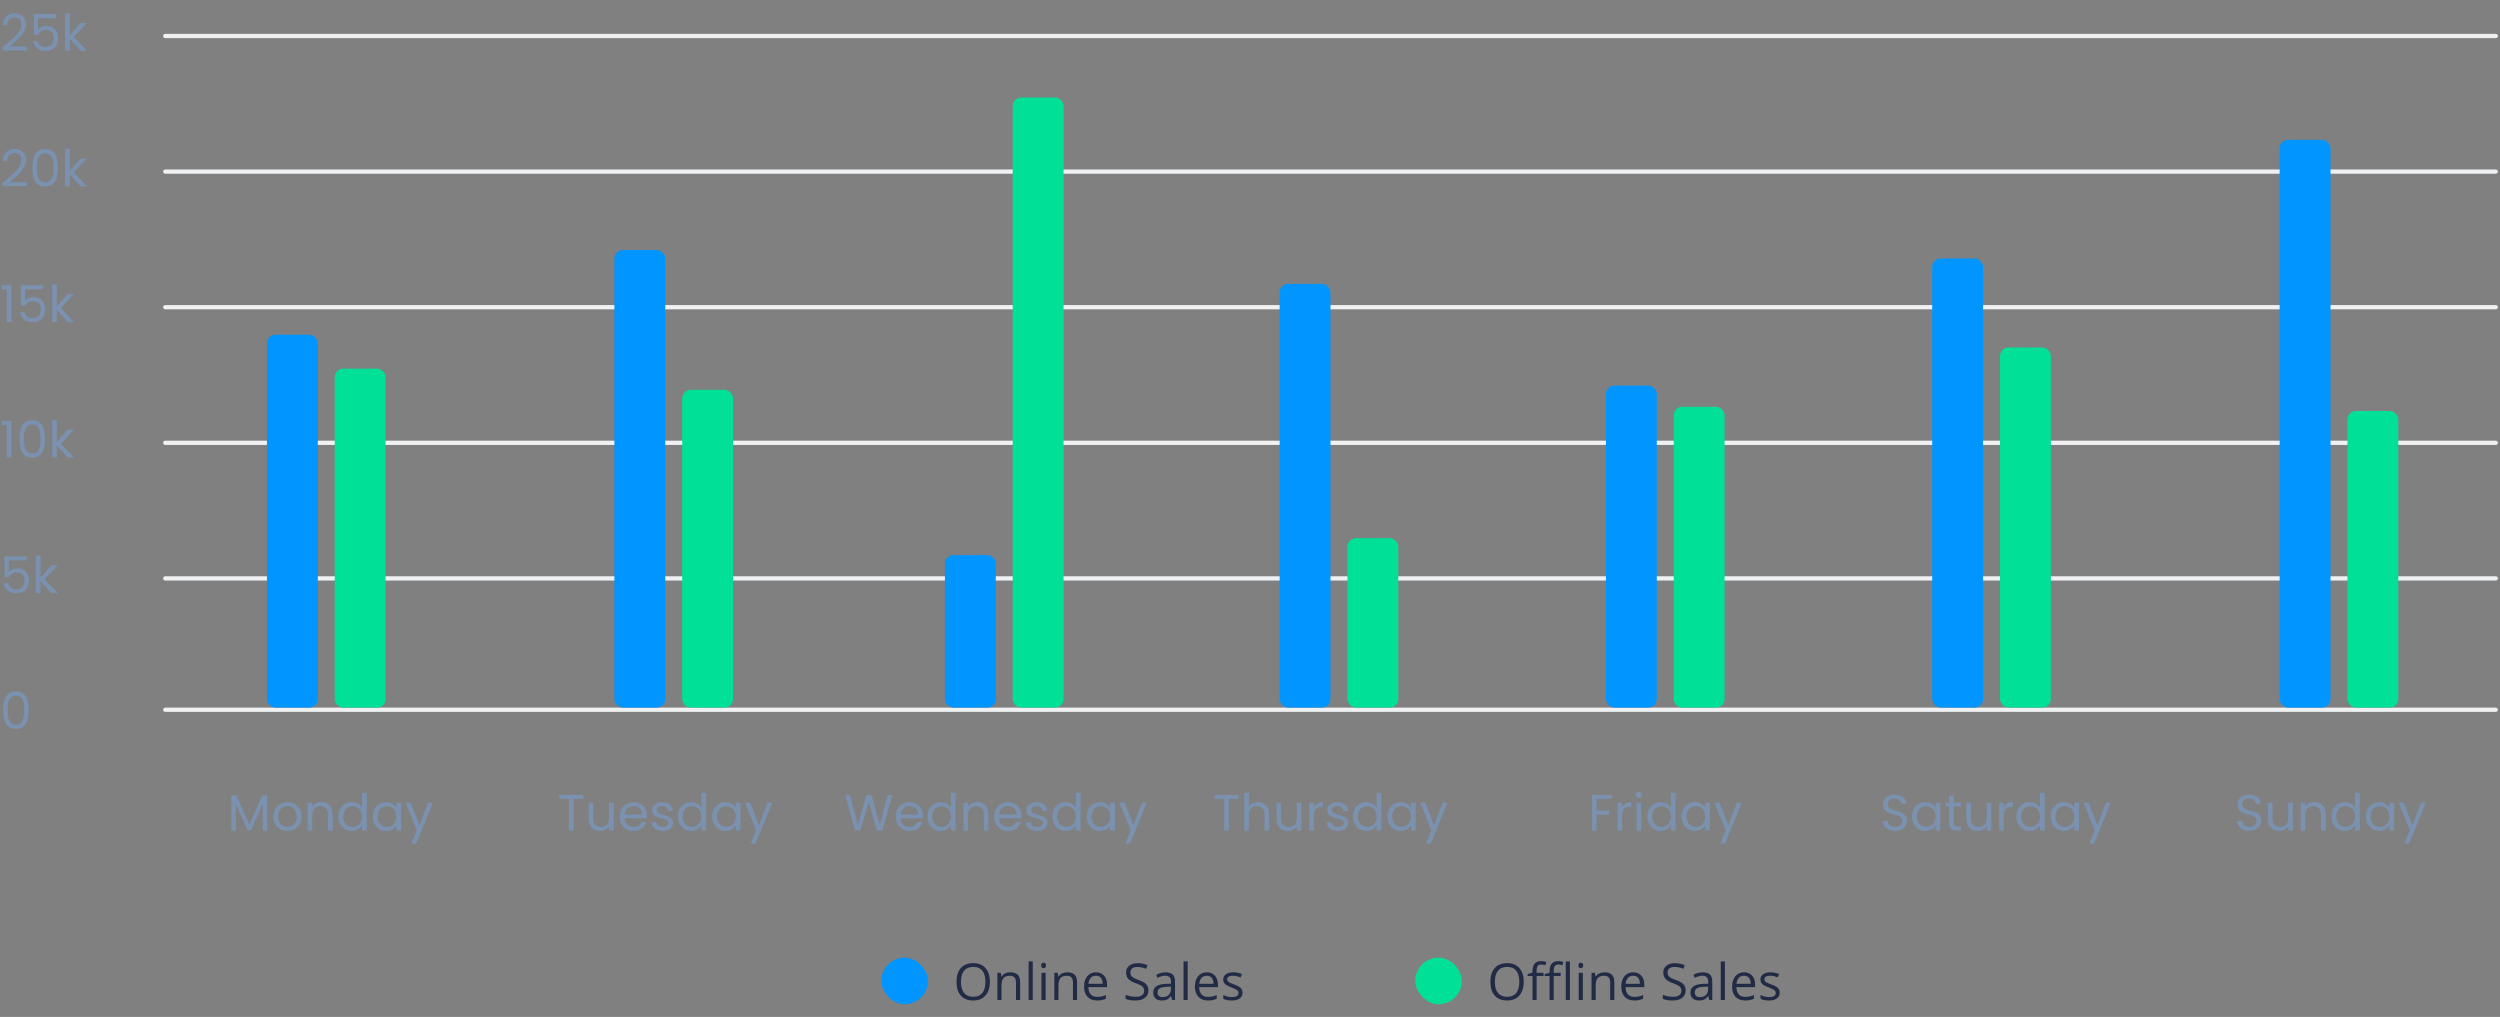 <svg width="590" height="240" viewBox="0 0 590 240" fill="none" xmlns="http://www.w3.org/2000/svg">
<rect x="0" y="0" width="590" height="240" fill="#808080" stroke="none"/>
<g clip-path="url(#clip0_8121_276)">
<path d="M233.613 231.705C233.613 233.076 233.266 234.154 232.57 234.939C231.879 235.725 230.916 236.117 229.682 236.117C228.42 236.117 227.445 235.732 226.758 234.963C226.074 234.189 225.732 233.1 225.732 231.693C225.732 230.299 226.076 229.219 226.764 228.453C227.451 227.684 228.428 227.299 229.693 227.299C230.924 227.299 231.885 227.689 232.576 228.471C233.268 229.252 233.613 230.33 233.613 231.705ZM226.787 231.705C226.787 232.865 227.033 233.746 227.525 234.348C228.021 234.945 228.74 235.244 229.682 235.244C230.631 235.244 231.348 234.945 231.832 234.348C232.316 233.75 232.559 232.869 232.559 231.705C232.559 230.553 232.316 229.68 231.832 229.086C231.352 228.488 230.639 228.189 229.693 228.189C228.744 228.189 228.021 228.49 227.525 229.092C227.033 229.689 226.787 230.561 226.787 231.705ZM239.777 236V231.846C239.777 231.322 239.658 230.932 239.42 230.674C239.182 230.416 238.809 230.287 238.301 230.287C237.629 230.287 237.137 230.469 236.824 230.832C236.512 231.195 236.355 231.795 236.355 232.631V236H235.383V229.578H236.174L236.332 230.457H236.379C236.578 230.141 236.857 229.896 237.217 229.725C237.576 229.549 237.977 229.461 238.418 229.461C239.191 229.461 239.773 229.648 240.164 230.023C240.555 230.395 240.75 230.99 240.75 231.811V236H239.777ZM243.727 236H242.754V226.883H243.727V236ZM246.762 236H245.789V229.578H246.762V236ZM245.707 227.838C245.707 227.615 245.762 227.453 245.871 227.352C245.98 227.246 246.117 227.193 246.281 227.193C246.438 227.193 246.572 227.246 246.686 227.352C246.799 227.457 246.855 227.619 246.855 227.838C246.855 228.057 246.799 228.221 246.686 228.33C246.572 228.436 246.438 228.488 246.281 228.488C246.117 228.488 245.98 228.436 245.871 228.33C245.762 228.221 245.707 228.057 245.707 227.838ZM253.219 236V231.846C253.219 231.322 253.1 230.932 252.861 230.674C252.623 230.416 252.25 230.287 251.742 230.287C251.07 230.287 250.578 230.469 250.266 230.832C249.953 231.195 249.797 231.795 249.797 232.631V236H248.824V229.578H249.615L249.773 230.457H249.82C250.02 230.141 250.299 229.896 250.658 229.725C251.018 229.549 251.418 229.461 251.859 229.461C252.633 229.461 253.215 229.648 253.605 230.023C253.996 230.395 254.191 230.99 254.191 231.811V236H253.219ZM258.908 236.117C257.959 236.117 257.209 235.828 256.658 235.25C256.111 234.672 255.838 233.869 255.838 232.842C255.838 231.807 256.092 230.984 256.6 230.375C257.111 229.766 257.797 229.461 258.656 229.461C259.461 229.461 260.098 229.727 260.566 230.258C261.035 230.785 261.27 231.482 261.27 232.35V232.965H256.846C256.865 233.719 257.055 234.291 257.414 234.682C257.777 235.072 258.287 235.268 258.943 235.268C259.635 235.268 260.318 235.123 260.994 234.834V235.701C260.65 235.85 260.324 235.955 260.016 236.018C259.711 236.084 259.342 236.117 258.908 236.117ZM258.645 230.275C258.129 230.275 257.717 230.443 257.408 230.779C257.104 231.115 256.924 231.58 256.869 232.174H260.227C260.227 231.561 260.09 231.092 259.816 230.768C259.543 230.439 259.152 230.275 258.645 230.275ZM271.031 233.721C271.031 234.475 270.758 235.062 270.211 235.484C269.664 235.906 268.922 236.117 267.984 236.117C266.969 236.117 266.188 235.986 265.641 235.725V234.764C265.992 234.912 266.375 235.029 266.789 235.115C267.203 235.201 267.613 235.244 268.02 235.244C268.684 235.244 269.184 235.119 269.52 234.869C269.855 234.615 270.023 234.264 270.023 233.814C270.023 233.518 269.963 233.275 269.842 233.088C269.725 232.896 269.525 232.721 269.244 232.561C268.967 232.4 268.543 232.219 267.973 232.016C267.176 231.73 266.605 231.393 266.262 231.002C265.922 230.611 265.752 230.102 265.752 229.473C265.752 228.812 266 228.287 266.496 227.896C266.992 227.506 267.648 227.311 268.465 227.311C269.316 227.311 270.1 227.467 270.814 227.779L270.504 228.646C269.797 228.35 269.109 228.201 268.441 228.201C267.914 228.201 267.502 228.314 267.205 228.541C266.908 228.768 266.76 229.082 266.76 229.484C266.76 229.781 266.814 230.025 266.924 230.217C267.033 230.404 267.217 230.578 267.475 230.738C267.736 230.895 268.135 231.068 268.67 231.26C269.568 231.58 270.186 231.924 270.521 232.291C270.861 232.658 271.031 233.135 271.031 233.721ZM276.586 236L276.393 235.086H276.346C276.025 235.488 275.705 235.762 275.385 235.906C275.068 236.047 274.672 236.117 274.195 236.117C273.559 236.117 273.059 235.953 272.695 235.625C272.336 235.297 272.156 234.83 272.156 234.225C272.156 232.928 273.193 232.248 275.268 232.186L276.357 232.15V231.752C276.357 231.248 276.248 230.877 276.029 230.639C275.814 230.396 275.469 230.275 274.992 230.275C274.457 230.275 273.852 230.439 273.176 230.768L272.877 230.023C273.193 229.852 273.539 229.717 273.914 229.619C274.293 229.521 274.672 229.473 275.051 229.473C275.816 229.473 276.383 229.643 276.75 229.982C277.121 230.322 277.307 230.867 277.307 231.617V236H276.586ZM274.389 235.314C274.994 235.314 275.469 235.148 275.812 234.816C276.16 234.484 276.334 234.02 276.334 233.422V232.842L275.361 232.883C274.588 232.91 274.029 233.031 273.686 233.246C273.346 233.457 273.176 233.787 273.176 234.236C273.176 234.588 273.281 234.855 273.492 235.039C273.707 235.223 274.006 235.314 274.389 235.314ZM280.289 236H279.316V226.883H280.289V236ZM285.064 236.117C284.115 236.117 283.365 235.828 282.814 235.25C282.268 234.672 281.994 233.869 281.994 232.842C281.994 231.807 282.248 230.984 282.756 230.375C283.268 229.766 283.953 229.461 284.812 229.461C285.617 229.461 286.254 229.727 286.723 230.258C287.191 230.785 287.426 231.482 287.426 232.35V232.965H283.002C283.021 233.719 283.211 234.291 283.57 234.682C283.934 235.072 284.443 235.268 285.1 235.268C285.791 235.268 286.475 235.123 287.15 234.834V235.701C286.807 235.85 286.48 235.955 286.172 236.018C285.867 236.084 285.498 236.117 285.064 236.117ZM284.801 230.275C284.285 230.275 283.873 230.443 283.564 230.779C283.26 231.115 283.08 231.58 283.025 232.174H286.383C286.383 231.561 286.246 231.092 285.973 230.768C285.699 230.439 285.309 230.275 284.801 230.275ZM293.232 234.248C293.232 234.846 293.01 235.307 292.564 235.631C292.119 235.955 291.494 236.117 290.689 236.117C289.838 236.117 289.174 235.982 288.697 235.713V234.811C289.006 234.967 289.336 235.09 289.688 235.18C290.043 235.27 290.385 235.314 290.713 235.314C291.221 235.314 291.611 235.234 291.885 235.074C292.158 234.91 292.295 234.662 292.295 234.33C292.295 234.08 292.186 233.867 291.967 233.691C291.752 233.512 291.33 233.301 290.701 233.059C290.104 232.836 289.678 232.643 289.424 232.479C289.174 232.311 288.986 232.121 288.861 231.91C288.74 231.699 288.68 231.447 288.68 231.154C288.68 230.631 288.893 230.219 289.318 229.918C289.744 229.613 290.328 229.461 291.07 229.461C291.762 229.461 292.438 229.602 293.098 229.883L292.752 230.674C292.107 230.408 291.523 230.275 291 230.275C290.539 230.275 290.191 230.348 289.957 230.492C289.723 230.637 289.605 230.836 289.605 231.09C289.605 231.262 289.648 231.408 289.734 231.529C289.824 231.65 289.967 231.766 290.162 231.875C290.357 231.984 290.732 232.143 291.287 232.35C292.049 232.627 292.562 232.906 292.828 233.188C293.098 233.469 293.232 233.822 293.232 234.248Z" fill="#222B45"/>
<rect x="208" y="226" width="11" height="11" rx="5.5" fill="#0095FF"/>
</g>
<g clip-path="url(#clip1_8121_276)">
<path d="M359.613 231.705C359.613 233.076 359.266 234.154 358.57 234.939C357.879 235.725 356.916 236.117 355.682 236.117C354.42 236.117 353.445 235.732 352.758 234.963C352.074 234.189 351.732 233.1 351.732 231.693C351.732 230.299 352.076 229.219 352.764 228.453C353.451 227.684 354.428 227.299 355.693 227.299C356.924 227.299 357.885 227.689 358.576 228.471C359.268 229.252 359.613 230.33 359.613 231.705ZM352.787 231.705C352.787 232.865 353.033 233.746 353.525 234.348C354.021 234.945 354.74 235.244 355.682 235.244C356.631 235.244 357.348 234.945 357.832 234.348C358.316 233.75 358.559 232.869 358.559 231.705C358.559 230.553 358.316 229.68 357.832 229.086C357.352 228.488 356.639 228.189 355.693 228.189C354.744 228.189 354.021 228.49 353.525 229.092C353.033 229.689 352.787 230.561 352.787 231.705ZM368.309 230.334H366.674V236H365.701V230.334H364.553V229.895L365.701 229.543V229.186C365.701 227.607 366.391 226.818 367.77 226.818C368.109 226.818 368.508 226.887 368.965 227.023L368.713 227.803C368.338 227.682 368.018 227.621 367.752 227.621C367.385 227.621 367.113 227.744 366.938 227.99C366.762 228.232 366.674 228.623 366.674 229.162V229.578H368.309V230.334ZM364.277 230.334H362.643V236H361.67V230.334H360.521V229.895L361.67 229.543V229.186C361.67 227.607 362.359 226.818 363.738 226.818C364.078 226.818 364.477 226.887 364.934 227.023L364.682 227.803C364.307 227.682 363.986 227.621 363.721 227.621C363.354 227.621 363.082 227.744 362.906 227.99C362.73 228.232 362.643 228.623 362.643 229.162V229.578H364.277V230.334ZM370.494 236H369.521V226.883H370.494V236ZM373.547 236H372.574V229.578H373.547V236ZM372.492 227.838C372.492 227.615 372.547 227.453 372.656 227.352C372.766 227.246 372.902 227.193 373.066 227.193C373.223 227.193 373.357 227.246 373.471 227.352C373.584 227.457 373.641 227.619 373.641 227.838C373.641 228.057 373.584 228.221 373.471 228.33C373.357 228.436 373.223 228.488 373.066 228.488C372.902 228.488 372.766 228.436 372.656 228.33C372.547 228.221 372.492 228.057 372.492 227.838ZM380.004 236V231.846C380.004 231.322 379.885 230.932 379.646 230.674C379.408 230.416 379.035 230.287 378.527 230.287C377.855 230.287 377.363 230.469 377.051 230.832C376.738 231.195 376.582 231.795 376.582 232.631V236H375.609V229.578H376.4L376.559 230.457H376.605C376.805 230.141 377.084 229.896 377.443 229.725C377.803 229.549 378.203 229.461 378.645 229.461C379.418 229.461 380 229.648 380.391 230.023C380.781 230.395 380.977 230.99 380.977 231.811V236H380.004ZM385.693 236.117C384.744 236.117 383.994 235.828 383.443 235.25C382.896 234.672 382.623 233.869 382.623 232.842C382.623 231.807 382.877 230.984 383.385 230.375C383.896 229.766 384.582 229.461 385.441 229.461C386.246 229.461 386.883 229.727 387.352 230.258C387.82 230.785 388.055 231.482 388.055 232.35V232.965H383.631C383.65 233.719 383.84 234.291 384.199 234.682C384.562 235.072 385.072 235.268 385.729 235.268C386.42 235.268 387.104 235.123 387.779 234.834V235.701C387.436 235.85 387.109 235.955 386.801 236.018C386.496 236.084 386.127 236.117 385.693 236.117ZM385.43 230.275C384.914 230.275 384.502 230.443 384.193 230.779C383.889 231.115 383.709 231.58 383.654 232.174H387.012C387.012 231.561 386.875 231.092 386.602 230.768C386.328 230.439 385.938 230.275 385.43 230.275ZM397.816 233.721C397.816 234.475 397.543 235.062 396.996 235.484C396.449 235.906 395.707 236.117 394.77 236.117C393.754 236.117 392.973 235.986 392.426 235.725V234.764C392.777 234.912 393.16 235.029 393.574 235.115C393.988 235.201 394.398 235.244 394.805 235.244C395.469 235.244 395.969 235.119 396.305 234.869C396.641 234.615 396.809 234.264 396.809 233.814C396.809 233.518 396.748 233.275 396.627 233.088C396.51 232.896 396.311 232.721 396.029 232.561C395.752 232.4 395.328 232.219 394.758 232.016C393.961 231.73 393.391 231.393 393.047 231.002C392.707 230.611 392.537 230.102 392.537 229.473C392.537 228.812 392.785 228.287 393.281 227.896C393.777 227.506 394.434 227.311 395.25 227.311C396.102 227.311 396.885 227.467 397.6 227.779L397.289 228.646C396.582 228.35 395.895 228.201 395.227 228.201C394.699 228.201 394.287 228.314 393.99 228.541C393.693 228.768 393.545 229.082 393.545 229.484C393.545 229.781 393.6 230.025 393.709 230.217C393.818 230.404 394.002 230.578 394.26 230.738C394.521 230.895 394.92 231.068 395.455 231.26C396.354 231.58 396.971 231.924 397.307 232.291C397.646 232.658 397.816 233.135 397.816 233.721ZM403.371 236L403.178 235.086H403.131C402.811 235.488 402.49 235.762 402.17 235.906C401.854 236.047 401.457 236.117 400.98 236.117C400.344 236.117 399.844 235.953 399.48 235.625C399.121 235.297 398.941 234.83 398.941 234.225C398.941 232.928 399.979 232.248 402.053 232.186L403.143 232.15V231.752C403.143 231.248 403.033 230.877 402.814 230.639C402.6 230.396 402.254 230.275 401.777 230.275C401.242 230.275 400.637 230.439 399.961 230.768L399.662 230.023C399.979 229.852 400.324 229.717 400.699 229.619C401.078 229.521 401.457 229.473 401.836 229.473C402.602 229.473 403.168 229.643 403.535 229.982C403.906 230.322 404.092 230.867 404.092 231.617V236H403.371ZM401.174 235.314C401.779 235.314 402.254 235.148 402.598 234.816C402.945 234.484 403.119 234.02 403.119 233.422V232.842L402.146 232.883C401.373 232.91 400.814 233.031 400.471 233.246C400.131 233.457 399.961 233.787 399.961 234.236C399.961 234.588 400.066 234.855 400.277 235.039C400.492 235.223 400.791 235.314 401.174 235.314ZM407.074 236H406.102V226.883H407.074V236ZM411.85 236.117C410.9 236.117 410.15 235.828 409.6 235.25C409.053 234.672 408.779 233.869 408.779 232.842C408.779 231.807 409.033 230.984 409.541 230.375C410.053 229.766 410.738 229.461 411.598 229.461C412.402 229.461 413.039 229.727 413.508 230.258C413.977 230.785 414.211 231.482 414.211 232.35V232.965H409.787C409.807 233.719 409.996 234.291 410.355 234.682C410.719 235.072 411.229 235.268 411.885 235.268C412.576 235.268 413.26 235.123 413.936 234.834V235.701C413.592 235.85 413.266 235.955 412.957 236.018C412.652 236.084 412.283 236.117 411.85 236.117ZM411.586 230.275C411.07 230.275 410.658 230.443 410.35 230.779C410.045 231.115 409.865 231.58 409.811 232.174H413.168C413.168 231.561 413.031 231.092 412.758 230.768C412.484 230.439 412.094 230.275 411.586 230.275ZM420.018 234.248C420.018 234.846 419.795 235.307 419.35 235.631C418.904 235.955 418.279 236.117 417.475 236.117C416.623 236.117 415.959 235.982 415.482 235.713V234.811C415.791 234.967 416.121 235.09 416.473 235.18C416.828 235.27 417.17 235.314 417.498 235.314C418.006 235.314 418.396 235.234 418.67 235.074C418.943 234.91 419.08 234.662 419.08 234.33C419.08 234.08 418.971 233.867 418.752 233.691C418.537 233.512 418.115 233.301 417.486 233.059C416.889 232.836 416.463 232.643 416.209 232.479C415.959 232.311 415.771 232.121 415.646 231.91C415.525 231.699 415.465 231.447 415.465 231.154C415.465 230.631 415.678 230.219 416.104 229.918C416.529 229.613 417.113 229.461 417.855 229.461C418.547 229.461 419.223 229.602 419.883 229.883L419.537 230.674C418.893 230.408 418.309 230.275 417.785 230.275C417.324 230.275 416.977 230.348 416.742 230.492C416.508 230.637 416.391 230.836 416.391 231.09C416.391 231.262 416.434 231.408 416.52 231.529C416.609 231.65 416.752 231.766 416.947 231.875C417.143 231.984 417.518 232.143 418.072 232.35C418.834 232.627 419.348 232.906 419.613 233.188C419.883 233.469 420.018 233.822 420.018 234.248Z" fill="#222B45"/>
<rect x="334" y="226" width="11" height="11" rx="5.5" fill="#00E096"/>
</g>
<path d="M39 136.5H589" stroke="#EFF1F3" stroke-linecap="round"/>
<path d="M39 167.5H589" stroke="#EFF1F3" stroke-linecap="round"/>
<path d="M39 104.5H589" stroke="#EFF1F3" stroke-linecap="round"/>
<path d="M39 72.5H589" stroke="#EFF1F3" stroke-linecap="round"/>
<path d="M39 40.5H589" stroke="#EFF1F3" stroke-linecap="round"/>
<path d="M39 8.5H589" stroke="#EFF1F3" stroke-linecap="round"/>
<path d="M0.612 11.904H6.384V10.992H2.256C3.804 9.732 6.132 7.896 6.132 5.736C6.132 4.128 5.076 3.168 3.444 3.168C1.884 3.168 0.72 4.128 0.648 5.976H1.704C1.752 4.884 2.328 4.104 3.456 4.104C4.632 4.104 5.052 4.824 5.052 5.784C5.052 7.56 2.892 9.288 0.612 11.124V11.904ZM7.958 3.312V8.208H8.99C9.278 7.524 9.914 7.068 10.79 7.068C12.05 7.068 12.686 7.788 12.686 9.024C12.686 10.212 12.098 11.1 10.778 11.1C9.758 11.1 9.05 10.56 8.846 9.648H7.778C7.994 11.052 9.038 12.024 10.766 12.024C12.794 12.024 13.73 10.68 13.73 9C13.73 7.656 13.058 6.132 10.946 6.132C10.094 6.132 9.326 6.516 8.966 7.008V4.272H13.178V3.312H7.958ZM15.361 12H16.453V9.096L19.034 12H20.521L17.413 8.7L20.509 5.424H18.985L16.453 8.34V3.12H15.361V12Z" fill="#7B91B0"/>
<path d="M0.612 43.904H6.384V42.992H2.256C3.804 41.732 6.132 39.896 6.132 37.736C6.132 36.128 5.076 35.168 3.444 35.168C1.884 35.168 0.72 36.128 0.648 37.976H1.704C1.752 36.884 2.328 36.104 3.456 36.104C4.632 36.104 5.052 36.824 5.052 37.784C5.052 39.56 2.892 41.288 0.612 43.124V43.904ZM7.646 39.572C7.646 42.092 8.27 44 10.67 44C13.058 44 13.682 42.092 13.682 39.572C13.682 37.088 13.058 35.192 10.67 35.192C8.27 35.192 7.646 37.088 7.646 39.572ZM12.602 39.572C12.602 41.444 12.374 43.004 10.67 43.004C8.954 43.004 8.726 41.444 8.726 39.572C8.726 37.772 8.954 36.188 10.67 36.188C12.374 36.188 12.602 37.772 12.602 39.572ZM15.361 44H16.453V41.096L19.034 44H20.521L17.413 40.7L20.509 37.424H18.985L16.453 40.34V35.12H15.361V44Z" fill="#7B91B0"/>
<path d="M1.608 108H2.712V99.324H0.456V100.32H1.608V108ZM4.588 103.572C4.588 106.092 5.212 108 7.612 108C10 108 10.624 106.092 10.624 103.572C10.624 101.088 10 99.192 7.612 99.192C5.212 99.192 4.588 101.088 4.588 103.572ZM9.544 103.572C9.544 105.444 9.316 107.004 7.612 107.004C5.896 107.004 5.668 105.444 5.668 103.572C5.668 101.772 5.896 100.188 7.612 100.188C9.316 100.188 9.544 101.772 9.544 103.572ZM12.303 108H13.395V105.096L15.975 108H17.463L14.355 104.7L17.451 101.424H15.927L13.395 104.34V99.12H12.303V108Z" fill="#7B91B0"/>
<path d="M1.608 76H2.712V67.324H0.456V68.32H1.608V76ZM4.9 67.312V72.208H5.932C6.22 71.524 6.856 71.068 7.732 71.068C8.992 71.068 9.628 71.788 9.628 73.024C9.628 74.212 9.04 75.1 7.72 75.1C6.7 75.1 5.992 74.56 5.788 73.648H4.72C4.936 75.052 5.98 76.024 7.708 76.024C9.736 76.024 10.672 74.68 10.672 73C10.672 71.656 10 70.132 7.888 70.132C7.036 70.132 6.268 70.516 5.908 71.008V68.272H10.12V67.312H4.9ZM12.303 76H13.395V73.096L15.975 76H17.463L14.355 72.7L17.451 69.424H15.927L13.395 72.34V67.12H12.303V76Z" fill="#7B91B0"/>
<path d="M1.056 131.312V136.208H2.088C2.376 135.524 3.012 135.068 3.888 135.068C5.148 135.068 5.784 135.788 5.784 137.024C5.784 138.212 5.196 139.1 3.876 139.1C2.856 139.1 2.148 138.56 1.944 137.648H0.876C1.092 139.052 2.136 140.024 3.864 140.024C5.892 140.024 6.828 138.68 6.828 137C6.828 135.656 6.156 134.132 4.044 134.132C3.192 134.132 2.424 134.516 2.064 135.008V132.272H6.276V131.312H1.056ZM8.459 140H9.551V137.096L12.131 140H13.619L10.511 136.7L13.607 133.424H12.083L9.551 136.34V131.12H8.459V140Z" fill="#7B91B0"/>
<path d="M0.744 167.572C0.744 170.092 1.368 172 3.768 172C6.156 172 6.78 170.092 6.78 167.572C6.78 165.088 6.156 163.192 3.768 163.192C1.368 163.192 0.744 165.088 0.744 167.572ZM5.7 167.572C5.7 169.444 5.472 171.004 3.768 171.004C2.052 171.004 1.824 169.444 1.824 167.572C1.824 165.772 2.052 164.188 3.768 164.188C5.472 164.188 5.7 165.772 5.7 167.572Z" fill="#7B91B0"/>
<path d="M54.59 196H55.682V189.796L58.454 196H59.222L61.982 189.808V196H63.074V187.696H61.91L58.838 194.56L55.766 187.696H54.59V196ZM71.166 192.7C71.166 190.624 69.714 189.316 67.842 189.316C65.982 189.316 64.518 190.624 64.518 192.7C64.518 194.788 65.934 196.108 67.794 196.108C69.666 196.108 71.166 194.788 71.166 192.7ZM65.634 192.7C65.634 191.044 66.678 190.264 67.83 190.264C68.958 190.264 70.05 191.044 70.05 192.7C70.05 194.368 68.934 195.148 67.794 195.148C66.654 195.148 65.634 194.368 65.634 192.7ZM77.414 196H78.494V192.124C78.494 190.24 77.33 189.304 75.806 189.304C74.918 189.304 74.126 189.676 73.694 190.36V189.424H72.602V196H73.694V192.364C73.694 190.948 74.462 190.252 75.578 190.252C76.682 190.252 77.414 190.936 77.414 192.28V196ZM79.87 192.688C79.87 194.728 81.225 196.108 82.99 196.108C84.189 196.108 85.041 195.496 85.438 194.764V196H86.541V187.12H85.438V190.6C84.981 189.844 84.034 189.316 83.001 189.316C81.225 189.316 79.87 190.636 79.87 192.688ZM85.438 192.7C85.438 194.248 84.406 195.148 83.206 195.148C82.005 195.148 80.986 194.236 80.986 192.688C80.986 191.14 82.005 190.264 83.206 190.264C84.406 190.264 85.438 191.176 85.438 192.7ZM87.979 192.688C87.979 194.728 89.335 196.108 91.087 196.108C92.299 196.108 93.151 195.484 93.547 194.776V196H94.651V189.424H93.547V190.624C93.163 189.94 92.323 189.316 91.099 189.316C89.335 189.316 87.979 190.636 87.979 192.688ZM93.547 192.7C93.547 194.248 92.515 195.148 91.315 195.148C90.115 195.148 89.095 194.236 89.095 192.688C89.095 191.14 90.115 190.264 91.315 190.264C92.515 190.264 93.547 191.176 93.547 192.7ZM98.992 194.752L96.928 189.424H95.716L98.368 195.928L97.072 199.096H98.2L102.16 189.424H101.032L98.992 194.752Z" fill="#7B91B0"/>
<path d="M131.978 188.524H134.27V196H135.362V188.524H137.642V187.636H131.978V188.524ZM144.819 189.424H143.727V193.036C143.727 194.452 142.971 195.148 141.843 195.148C140.739 195.148 140.007 194.464 140.007 193.132V189.424H138.927V193.276C138.927 195.16 140.115 196.096 141.627 196.096C142.503 196.096 143.307 195.712 143.727 195.028V196H144.819V189.424ZM149.458 190.24C150.586 190.24 151.546 190.948 151.534 192.232H147.382C147.502 190.948 148.39 190.24 149.458 190.24ZM152.53 193.972H151.354C151.114 194.68 150.49 195.184 149.506 195.184C148.39 195.184 147.454 194.452 147.37 193.12H152.626C152.65 192.892 152.662 192.7 152.662 192.46C152.662 190.66 151.414 189.316 149.506 189.316C147.586 189.316 146.254 190.624 146.254 192.7C146.254 194.788 147.634 196.108 149.506 196.108C151.138 196.108 152.194 195.172 152.53 193.972ZM158.832 194.212C158.784 191.86 154.968 192.712 154.968 191.152C154.968 190.624 155.448 190.24 156.252 190.24C157.128 190.24 157.632 190.72 157.68 191.38H158.772C158.7 190.096 157.74 189.316 156.288 189.316C154.824 189.316 153.876 190.144 153.876 191.152C153.876 193.6 157.764 192.748 157.764 194.212C157.764 194.752 157.284 195.184 156.42 195.184C155.496 195.184 154.932 194.704 154.872 194.068H153.744C153.816 195.268 154.896 196.108 156.432 196.108C157.884 196.108 158.832 195.292 158.832 194.212ZM159.965 192.688C159.965 194.728 161.321 196.108 163.085 196.108C164.285 196.108 165.137 195.496 165.533 194.764V196H166.637V187.12H165.533V190.6C165.077 189.844 164.129 189.316 163.097 189.316C161.321 189.316 159.965 190.636 159.965 192.688ZM165.533 192.7C165.533 194.248 164.501 195.148 163.301 195.148C162.101 195.148 161.081 194.236 161.081 192.688C161.081 191.14 162.101 190.264 163.301 190.264C164.501 190.264 165.533 191.176 165.533 192.7ZM168.075 192.688C168.075 194.728 169.431 196.108 171.183 196.108C172.395 196.108 173.247 195.484 173.643 194.776V196H174.747V189.424H173.643V190.624C173.259 189.94 172.419 189.316 171.195 189.316C169.431 189.316 168.075 190.636 168.075 192.688ZM173.643 192.7C173.643 194.248 172.611 195.148 171.411 195.148C170.211 195.148 169.191 194.236 169.191 192.688C169.191 191.14 170.211 190.264 171.411 190.264C172.611 190.264 173.643 191.176 173.643 192.7ZM179.088 194.752L177.024 189.424H175.812L178.464 195.928L177.168 199.096H178.296L182.256 189.424H181.128L179.088 194.752Z" fill="#7B91B0"/>
<path d="M201.804 196.012L203.016 196L205.032 189.268L206.976 196H208.2L210.624 187.636H209.448L207.612 194.704L205.692 187.636H204.468L202.452 194.728L200.628 187.636H199.464L201.804 196.012ZM214.615 190.24C215.743 190.24 216.703 190.948 216.691 192.232H212.539C212.659 190.948 213.547 190.24 214.615 190.24ZM217.687 193.972H216.511C216.271 194.68 215.647 195.184 214.663 195.184C213.547 195.184 212.611 194.452 212.527 193.12H217.783C217.807 192.892 217.819 192.7 217.819 192.46C217.819 190.66 216.571 189.316 214.663 189.316C212.743 189.316 211.411 190.624 211.411 192.7C211.411 194.788 212.791 196.108 214.663 196.108C216.295 196.108 217.351 195.172 217.687 193.972ZM218.852 192.688C218.852 194.728 220.208 196.108 221.972 196.108C223.172 196.108 224.024 195.496 224.42 194.764V196H225.524V187.12H224.42V190.6C223.964 189.844 223.016 189.316 221.984 189.316C220.208 189.316 218.852 190.636 218.852 192.688ZM224.42 192.7C224.42 194.248 223.388 195.148 222.188 195.148C220.988 195.148 219.968 194.236 219.968 192.688C219.968 191.14 220.988 190.264 222.188 190.264C223.388 190.264 224.42 191.176 224.42 192.7ZM232.181 196H233.261V192.124C233.261 190.24 232.097 189.304 230.573 189.304C229.685 189.304 228.893 189.676 228.461 190.36V189.424H227.369V196H228.461V192.364C228.461 190.948 229.229 190.252 230.345 190.252C231.449 190.252 232.181 190.936 232.181 192.28V196ZM237.841 190.24C238.969 190.24 239.929 190.948 239.917 192.232H235.765C235.885 190.948 236.773 190.24 237.841 190.24ZM240.913 193.972H239.737C239.497 194.68 238.873 195.184 237.889 195.184C236.773 195.184 235.837 194.452 235.753 193.12H241.009C241.033 192.892 241.045 192.7 241.045 192.46C241.045 190.66 239.797 189.316 237.889 189.316C235.969 189.316 234.637 190.624 234.637 192.7C234.637 194.788 236.017 196.108 237.889 196.108C239.521 196.108 240.577 195.172 240.913 193.972ZM247.215 194.212C247.167 191.86 243.351 192.712 243.351 191.152C243.351 190.624 243.831 190.24 244.635 190.24C245.511 190.24 246.015 190.72 246.063 191.38H247.155C247.083 190.096 246.123 189.316 244.671 189.316C243.207 189.316 242.259 190.144 242.259 191.152C242.259 193.6 246.147 192.748 246.147 194.212C246.147 194.752 245.667 195.184 244.803 195.184C243.879 195.184 243.315 194.704 243.255 194.068H242.127C242.199 195.268 243.279 196.108 244.815 196.108C246.267 196.108 247.215 195.292 247.215 194.212ZM248.348 192.688C248.348 194.728 249.704 196.108 251.468 196.108C252.668 196.108 253.52 195.496 253.916 194.764V196H255.02V187.12H253.916V190.6C253.46 189.844 252.512 189.316 251.48 189.316C249.704 189.316 248.348 190.636 248.348 192.688ZM253.916 192.7C253.916 194.248 252.884 195.148 251.684 195.148C250.484 195.148 249.464 194.236 249.464 192.688C249.464 191.14 250.484 190.264 251.684 190.264C252.884 190.264 253.916 191.176 253.916 192.7ZM256.457 192.688C256.457 194.728 257.813 196.108 259.565 196.108C260.777 196.108 261.629 195.484 262.025 194.776V196H263.129V189.424H262.025V190.624C261.641 189.94 260.801 189.316 259.577 189.316C257.813 189.316 256.457 190.636 256.457 192.688ZM262.025 192.7C262.025 194.248 260.993 195.148 259.793 195.148C258.593 195.148 257.573 194.236 257.573 192.688C257.573 191.14 258.593 190.264 259.793 190.264C260.993 190.264 262.025 191.176 262.025 192.7ZM267.471 194.752L265.407 189.424H264.195L266.847 195.928L265.551 199.096H266.679L270.639 189.424H269.511L267.471 194.752Z" fill="#7B91B0"/>
<path d="M286.623 188.524H288.915V196H290.007V188.524H292.287V187.636H286.623V188.524ZM293.631 196H294.723V192.364C294.723 190.948 295.491 190.252 296.607 190.252C297.711 190.252 298.443 190.936 298.443 192.28V196H299.523V192.124C299.523 190.24 298.359 189.304 296.895 189.304C295.971 189.304 295.155 189.676 294.723 190.372V187.12H293.631V196ZM307.139 189.424H306.047V193.036C306.047 194.452 305.291 195.148 304.163 195.148C303.059 195.148 302.327 194.464 302.327 193.132V189.424H301.247V193.276C301.247 195.16 302.435 196.096 303.947 196.096C304.823 196.096 305.627 195.712 306.047 195.028V196H307.139V189.424ZM310.075 192.424C310.075 190.9 310.867 190.432 311.911 190.432H312.199V189.304C311.155 189.304 310.447 189.76 310.075 190.492V189.424H308.983V196H310.075V192.424ZM318.187 194.212C318.139 191.86 314.323 192.712 314.323 191.152C314.323 190.624 314.803 190.24 315.607 190.24C316.483 190.24 316.987 190.72 317.035 191.38H318.127C318.055 190.096 317.095 189.316 315.643 189.316C314.179 189.316 313.231 190.144 313.231 191.152C313.231 193.6 317.119 192.748 317.119 194.212C317.119 194.752 316.639 195.184 315.775 195.184C314.851 195.184 314.287 194.704 314.227 194.068H313.099C313.171 195.268 314.251 196.108 315.787 196.108C317.239 196.108 318.187 195.292 318.187 194.212ZM319.321 192.688C319.321 194.728 320.677 196.108 322.441 196.108C323.641 196.108 324.493 195.496 324.889 194.764V196H325.993V187.12H324.889V190.6C324.433 189.844 323.485 189.316 322.453 189.316C320.677 189.316 319.321 190.636 319.321 192.688ZM324.889 192.7C324.889 194.248 323.857 195.148 322.657 195.148C321.457 195.148 320.437 194.236 320.437 192.688C320.437 191.14 321.457 190.264 322.657 190.264C323.857 190.264 324.889 191.176 324.889 192.7ZM327.43 192.688C327.43 194.728 328.786 196.108 330.538 196.108C331.75 196.108 332.602 195.484 332.998 194.776V196H334.102V189.424H332.998V190.624C332.614 189.94 331.774 189.316 330.55 189.316C328.786 189.316 327.43 190.636 327.43 192.688ZM332.998 192.7C332.998 194.248 331.966 195.148 330.766 195.148C329.566 195.148 328.546 194.236 328.546 192.688C328.546 191.14 329.566 190.264 330.766 190.264C331.966 190.264 332.998 191.176 332.998 192.7ZM338.443 194.752L336.379 189.424H335.167L337.819 195.928L336.523 199.096H337.651L341.611 189.424H340.483L338.443 194.752Z" fill="#7B91B0"/>
<path d="M375.695 196H376.787V192.232H379.739V191.344H376.787V188.524H380.423V187.636H375.695V196ZM382.834 192.424C382.834 190.9 383.626 190.432 384.67 190.432H384.958V189.304C383.914 189.304 383.206 189.76 382.834 190.492V189.424H381.742V196H382.834V192.424ZM386.219 196H387.311V189.424H386.219V196ZM386.783 188.356C387.179 188.356 387.503 188.032 387.503 187.612C387.503 187.192 387.179 186.868 386.783 186.868C386.363 186.868 386.039 187.192 386.039 187.612C386.039 188.032 386.363 188.356 386.783 188.356ZM388.764 192.688C388.764 194.728 390.12 196.108 391.884 196.108C393.084 196.108 393.936 195.496 394.332 194.764V196H395.436V187.12H394.332V190.6C393.876 189.844 392.928 189.316 391.896 189.316C390.12 189.316 388.764 190.636 388.764 192.688ZM394.332 192.7C394.332 194.248 393.3 195.148 392.1 195.148C390.9 195.148 389.88 194.236 389.88 192.688C389.88 191.14 390.9 190.264 392.1 190.264C393.3 190.264 394.332 191.176 394.332 192.7ZM396.873 192.688C396.873 194.728 398.229 196.108 399.981 196.108C401.193 196.108 402.045 195.484 402.441 194.776V196H403.545V189.424H402.441V190.624C402.057 189.94 401.217 189.316 399.993 189.316C398.229 189.316 396.873 190.636 396.873 192.688ZM402.441 192.7C402.441 194.248 401.409 195.148 400.209 195.148C399.009 195.148 397.989 194.236 397.989 192.688C397.989 191.14 399.009 190.264 400.209 190.264C401.409 190.264 402.441 191.176 402.441 192.7ZM407.887 194.752L405.823 189.424H404.611L407.263 195.928L405.967 199.096H407.095L411.055 189.424H409.927L407.887 194.752Z" fill="#7B91B0"/>
<path d="M450.032 193.72C450.032 190.624 445.52 191.968 445.52 189.808C445.52 188.908 446.228 188.44 447.128 188.464C448.148 188.476 448.676 189.112 448.748 189.676H449.948C449.816 188.404 448.772 187.528 447.176 187.528C445.52 187.528 444.404 188.464 444.404 189.844C444.404 192.952 448.928 191.512 448.928 193.768C448.928 194.56 448.304 195.16 447.248 195.16C446.084 195.16 445.592 194.464 445.52 193.768H444.356C444.38 195.148 445.568 196.084 447.248 196.084C449.06 196.084 450.032 194.908 450.032 193.72ZM451.231 192.688C451.231 194.728 452.587 196.108 454.339 196.108C455.551 196.108 456.403 195.484 456.799 194.776V196H457.903V189.424H456.799V190.624C456.415 189.94 455.575 189.316 454.351 189.316C452.587 189.316 451.231 190.636 451.231 192.688ZM456.799 192.7C456.799 194.248 455.767 195.148 454.567 195.148C453.367 195.148 452.347 194.236 452.347 192.688C452.347 191.14 453.367 190.264 454.567 190.264C455.767 190.264 456.799 191.176 456.799 192.7ZM459.988 194.2C459.988 195.52 460.648 196 461.812 196H462.796V195.076H461.992C461.32 195.076 461.08 194.848 461.08 194.2V190.324H462.796V189.424H461.08V187.768H459.988V189.424H459.136V190.324H459.988V194.2ZM469.951 189.424H468.859V193.036C468.859 194.452 468.103 195.148 466.975 195.148C465.871 195.148 465.139 194.464 465.139 193.132V189.424H464.059V193.276C464.059 195.16 465.247 196.096 466.759 196.096C467.635 196.096 468.439 195.712 468.859 195.028V196H469.951V189.424ZM472.887 192.424C472.887 190.9 473.679 190.432 474.723 190.432H475.011V189.304C473.967 189.304 473.259 189.76 472.887 190.492V189.424H471.795V196H472.887V192.424ZM475.864 192.688C475.864 194.728 477.22 196.108 478.984 196.108C480.184 196.108 481.036 195.496 481.432 194.764V196H482.536V187.12H481.432V190.6C480.976 189.844 480.028 189.316 478.996 189.316C477.22 189.316 475.864 190.636 475.864 192.688ZM481.432 192.7C481.432 194.248 480.4 195.148 479.2 195.148C478 195.148 476.98 194.236 476.98 192.688C476.98 191.14 478 190.264 479.2 190.264C480.4 190.264 481.432 191.176 481.432 192.7ZM483.973 192.688C483.973 194.728 485.329 196.108 487.081 196.108C488.293 196.108 489.145 195.484 489.541 194.776V196H490.645V189.424H489.541V190.624C489.157 189.94 488.317 189.316 487.093 189.316C485.329 189.316 483.973 190.636 483.973 192.688ZM489.541 192.7C489.541 194.248 488.509 195.148 487.309 195.148C486.109 195.148 485.089 194.236 485.089 192.688C485.089 191.14 486.109 190.264 487.309 190.264C488.509 190.264 489.541 191.176 489.541 192.7ZM494.986 194.752L492.922 189.424H491.71L494.362 195.928L493.066 199.096H494.194L498.154 189.424H497.026L494.986 194.752Z" fill="#7B91B0"/>
<path d="M533.673 193.72C533.673 190.624 529.161 191.968 529.161 189.808C529.161 188.908 529.869 188.44 530.769 188.464C531.789 188.476 532.317 189.112 532.389 189.676H533.589C533.457 188.404 532.413 187.528 530.817 187.528C529.161 187.528 528.045 188.464 528.045 189.844C528.045 192.952 532.569 191.512 532.569 193.768C532.569 194.56 531.945 195.16 530.889 195.16C529.725 195.16 529.233 194.464 529.161 193.768H527.997C528.021 195.148 529.209 196.084 530.889 196.084C532.701 196.084 533.673 194.908 533.673 193.72ZM541.111 189.424H540.019V193.036C540.019 194.452 539.263 195.148 538.135 195.148C537.031 195.148 536.299 194.464 536.299 193.132V189.424H535.219V193.276C535.219 195.16 536.407 196.096 537.919 196.096C538.795 196.096 539.599 195.712 540.019 195.028V196H541.111V189.424ZM547.767 196H548.847V192.124C548.847 190.24 547.683 189.304 546.159 189.304C545.271 189.304 544.479 189.676 544.047 190.36V189.424H542.955V196H544.047V192.364C544.047 190.948 544.815 190.252 545.931 190.252C547.035 190.252 547.767 190.936 547.767 192.28V196ZM550.223 192.688C550.223 194.728 551.579 196.108 553.343 196.108C554.543 196.108 555.395 195.496 555.791 194.764V196H556.895V187.12H555.791V190.6C555.335 189.844 554.387 189.316 553.355 189.316C551.579 189.316 550.223 190.636 550.223 192.688ZM555.791 192.7C555.791 194.248 554.759 195.148 553.559 195.148C552.359 195.148 551.339 194.236 551.339 192.688C551.339 191.14 552.359 190.264 553.559 190.264C554.759 190.264 555.791 191.176 555.791 192.7ZM558.332 192.688C558.332 194.728 559.688 196.108 561.44 196.108C562.652 196.108 563.504 195.484 563.9 194.776V196H565.004V189.424H563.9V190.624C563.516 189.94 562.676 189.316 561.452 189.316C559.688 189.316 558.332 190.636 558.332 192.688ZM563.9 192.7C563.9 194.248 562.868 195.148 561.668 195.148C560.468 195.148 559.448 194.236 559.448 192.688C559.448 191.14 560.468 190.264 561.668 190.264C562.868 190.264 563.9 191.176 563.9 192.7ZM569.346 194.752L567.282 189.424H566.07L568.722 195.928L567.426 199.096H568.554L572.514 189.424H571.386L569.346 194.752Z" fill="#7B91B0"/>
<rect x="63" y="79" width="12" height="88" rx="2" fill="#0095FF"/>
<rect x="79" y="87" width="12" height="80" rx="2" fill="#00E096"/>
<rect x="145" y="59" width="12" height="108" rx="2" fill="#0095FF"/>
<rect x="161" y="92" width="12" height="75" rx="2" fill="#00E096"/>
<rect x="223" y="131" width="12" height="36" rx="2" fill="#0095FF"/>
<rect x="239" y="23" width="12" height="144" rx="2" fill="#00E096"/>
<rect x="302" y="67" width="12" height="100" rx="2" fill="#0095FF"/>
<rect x="318" y="127" width="12" height="40" rx="2" fill="#00E096"/>
<rect x="379" y="91" width="12" height="76" rx="2" fill="#0095FF"/>
<rect x="395" y="96" width="12" height="71" rx="2" fill="#00E096"/>
<rect x="456" y="61" width="12" height="106" rx="2" fill="#0095FF"/>
<rect x="472" y="82" width="12" height="85" rx="2" fill="#00E096"/>
<rect x="538" y="33" width="12" height="134" rx="2" fill="#0095FF"/>
<rect x="554" y="97" width="12" height="70" rx="2" fill="#00E096"/>
<defs>
<clipPath id="clip0_8121_276">
<rect width="86" height="16" fill="white" transform="translate(208 224)"/>
</clipPath>
<clipPath id="clip1_8121_276">
<rect width="87" height="16" fill="white" transform="translate(334 224)"/>
</clipPath>
</defs>
</svg>
